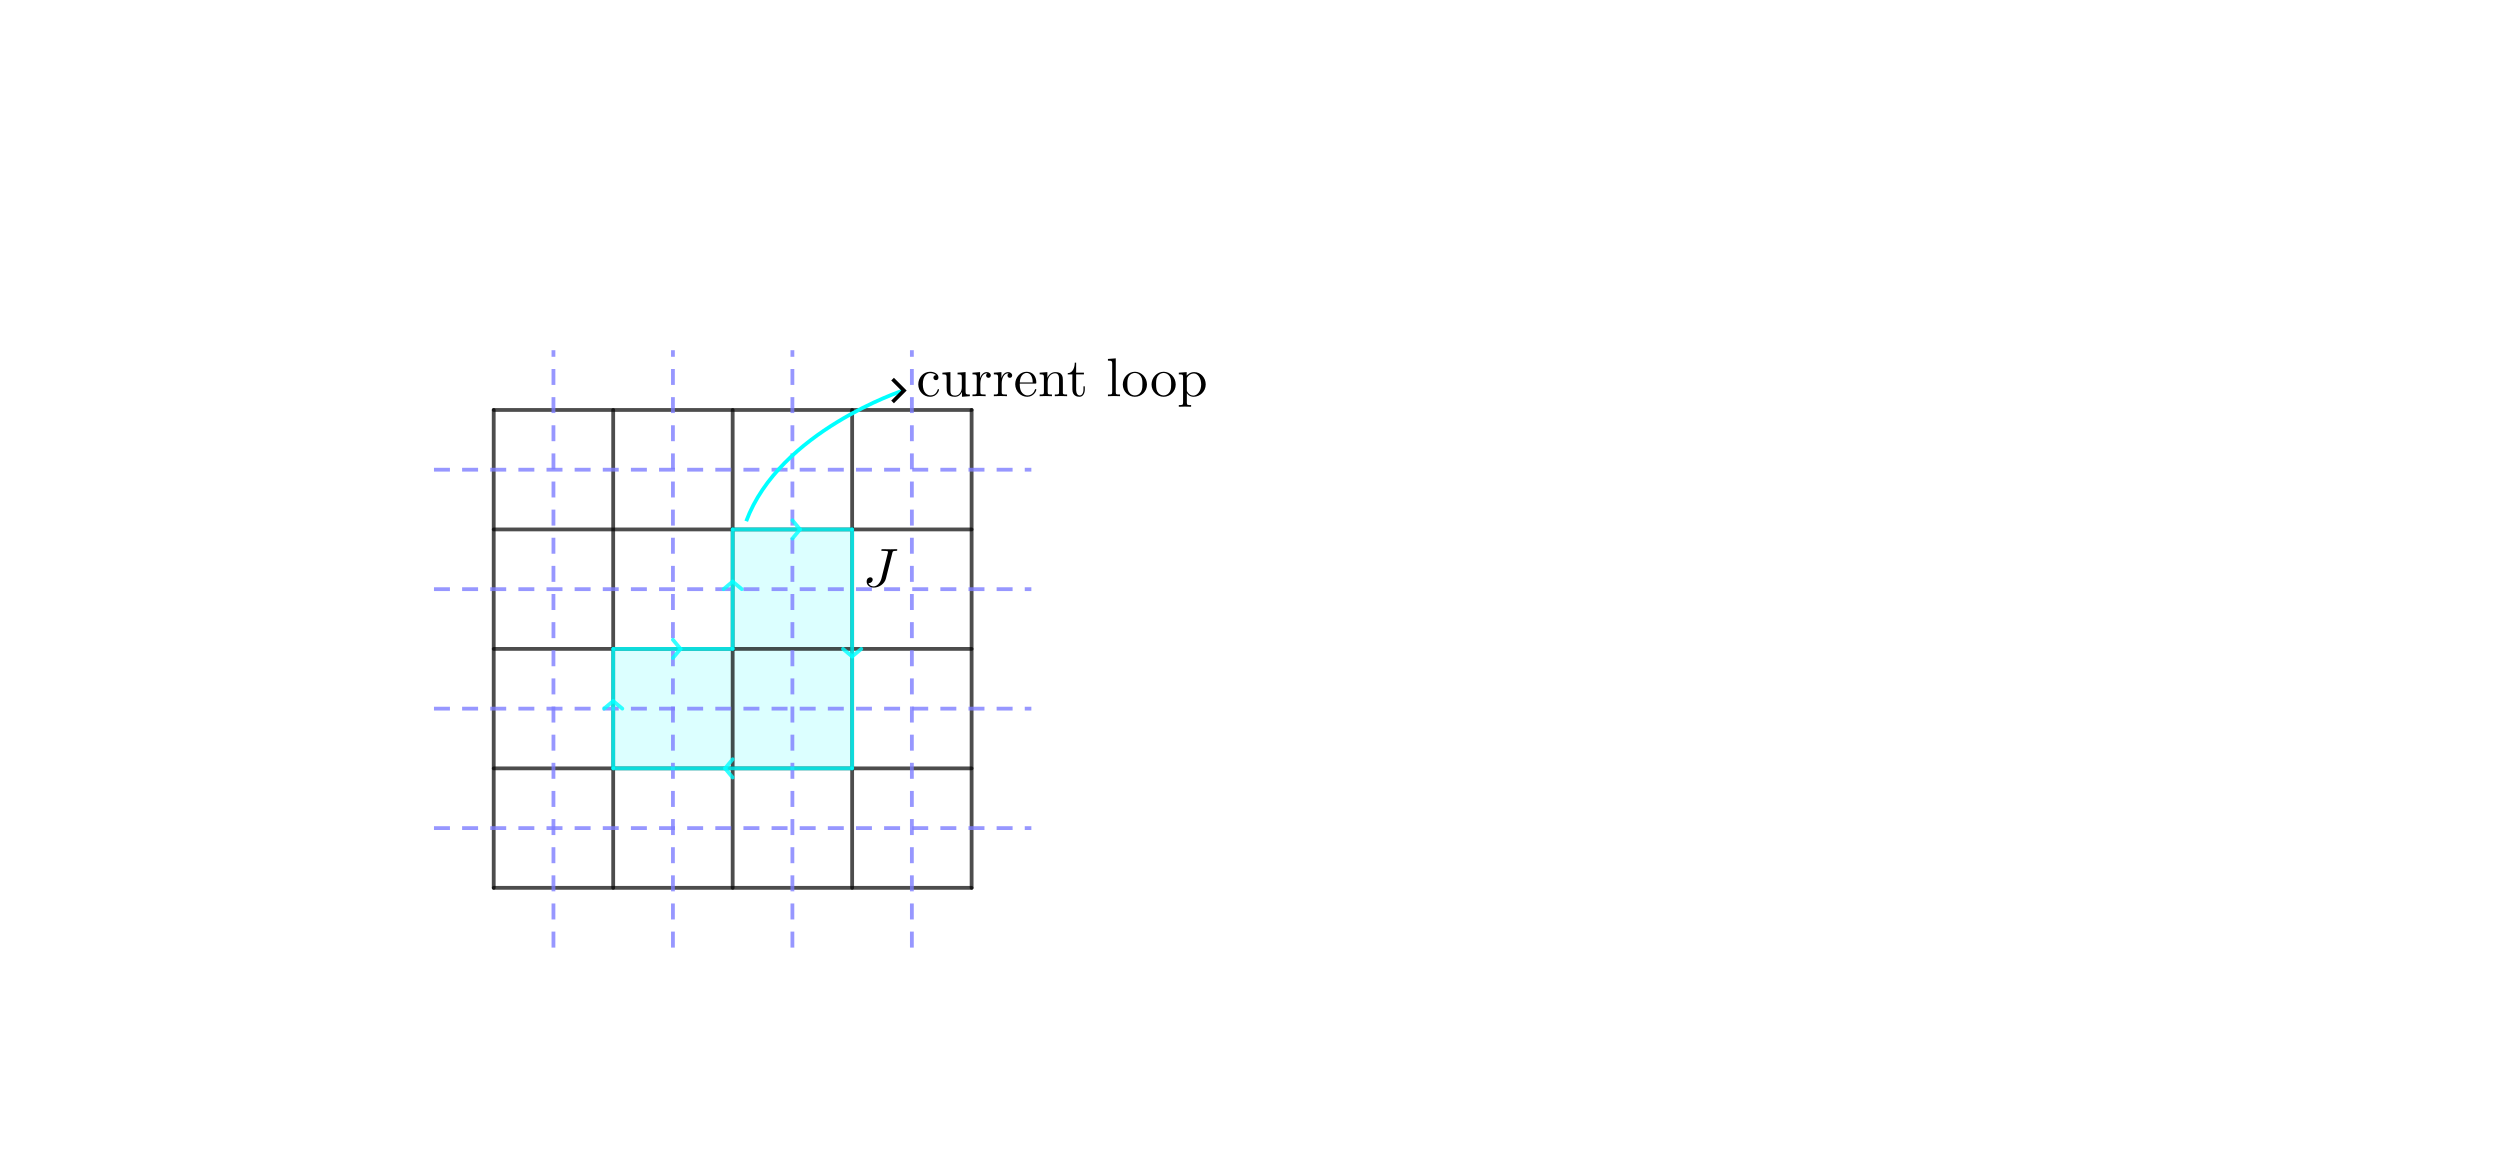<?xml version="1.0" encoding="UTF-8" standalone="no"?>
<svg
   version="1.1"
   width="1644"
   height="770"
   id="svg39"
   sodipodi:docname="EM_matter.svg"
   xml:space="preserve"
   inkscape:export-filename="../Documents/课程/ChenJingyuan/homework/EM_matter.pdf"
   inkscape:export-xdpi="96"
   inkscape:export-ydpi="96"
   inkscape:version="1.3 (0e150ed, 2023-07-21)"
   xmlns:inkscape="http://www.inkscape.org/namespaces/inkscape"
   xmlns:sodipodi="http://sodipodi.sourceforge.net/DTD/sodipodi-0.dtd"
   xmlns:xlink="http://www.w3.org/1999/xlink"
   xmlns="http://www.w3.org/2000/svg"
   xmlns:svg="http://www.w3.org/2000/svg"><sodipodi:namedview
     id="namedview39"
     pagecolor="#ffffff"
     bordercolor="#000000"
     borderopacity="0.25"
     inkscape:showpageshadow="2"
     inkscape:pageopacity="0.0"
     inkscape:pagecheckerboard="0"
     inkscape:deskcolor="#d1d1d1"
     inkscape:zoom="1.0474424"
     inkscape:cx="579.98417"
     inkscape:cy="373.76758"
     inkscape:window-width="1392"
     inkscape:window-height="1018"
     inkscape:window-x="166"
     inkscape:window-y="25"
     inkscape:window-maximized="0"
     inkscape:current-layer="svg39" /><defs
     id="defs1"><marker
       style="overflow:visible"
       id="ArrowWide"
       refX="0"
       refY="0"
       orient="auto-start-reverse"
       inkscape:stockid="Wide arrow"
       markerWidth="1"
       markerHeight="1"
       viewBox="0 0 1 1"
       inkscape:isstock="true"
       inkscape:collect="always"
       preserveAspectRatio="xMidYMid"><path
         style="fill:none;stroke:context-stroke;stroke-width:1;stroke-linecap:butt"
         d="M 3,-3 0,0 3,3"
         transform="rotate(180,0.125,0)"
         sodipodi:nodetypes="ccc"
         id="path120" /></marker><clipPath
       clipPathUnits="userSpaceOnUse"
       id="clipPath42"><g
         id="g44"><g
           id="g43"><path
             fill="none"
             stroke="none"
             d="M 0,0 H 1644 V 770 H 0 Z"
             id="path42" /></g></g></clipPath><clipPath
       clipPathUnits="userSpaceOnUse"
       id="clipPath44"><g
         id="g46"><g
           id="g45"><path
             fill="none"
             stroke="none"
             d="M 0,0 H 1644 V 770 H 0 Z"
             id="path44" /></g></g></clipPath><clipPath
       clipPathUnits="userSpaceOnUse"
       id="clipPath46"><g
         id="g48"><g
           id="g47"><path
             fill="none"
             stroke="none"
             d="M 0,0 H 1644 V 770 H 0 Z"
             id="path46" /></g></g></clipPath><clipPath
       clipPathUnits="userSpaceOnUse"
       id="clipPath48"><g
         id="g50"><g
           id="g49"><path
             fill="none"
             stroke="none"
             d="M 0,0 H 1644 V 770 H 0 Z"
             id="path48" /></g></g></clipPath><clipPath
       clipPathUnits="userSpaceOnUse"
       id="clipPath50"><g
         id="g52"><g
           id="g51"><path
             fill="none"
             stroke="none"
             d="M 0,0 H 1644 V 770 H 0 Z"
             id="path50" /></g></g></clipPath><clipPath
       clipPathUnits="userSpaceOnUse"
       id="clipPath52"><g
         id="g54"><g
           id="g53"><path
             fill="none"
             stroke="none"
             d="M 0,0 H 1644 V 770 H 0 Z"
             id="path52" /></g></g></clipPath><clipPath
       clipPathUnits="userSpaceOnUse"
       id="clipPath54"><g
         id="g56"><g
           id="g55"><path
             fill="none"
             stroke="none"
             d="M 0,0 H 1644 V 770 H 0 Z"
             id="path54" /></g></g></clipPath><clipPath
       clipPathUnits="userSpaceOnUse"
       id="clipPath56"><g
         id="g58"><g
           id="g57"><path
             fill="none"
             stroke="none"
             d="M 0,0 H 1644 V 770 H 0 Z"
             id="path56" /></g></g></clipPath><clipPath
       clipPathUnits="userSpaceOnUse"
       id="clipPath58"><g
         id="g60"><g
           id="g59"><path
             fill="none"
             stroke="none"
             d="M 0,0 H 1644 V 770 H 0 Z"
             id="path58" /></g></g></clipPath><clipPath
       clipPathUnits="userSpaceOnUse"
       id="clipPath60"><g
         id="g62"><g
           id="g61"><path
             fill="none"
             stroke="none"
             d="M 0,0 H 1644 V 770 H 0 Z"
             id="path60" /></g></g></clipPath><clipPath
       clipPathUnits="userSpaceOnUse"
       id="clipPath62"><g
         id="g64"><g
           id="g63"><path
             fill="none"
             stroke="none"
             d="M 0,0 H 1644 V 770 H 0 Z"
             id="path62" /></g></g></clipPath><clipPath
       clipPathUnits="userSpaceOnUse"
       id="clipPath64"><g
         id="g66"><g
           id="g65"><path
             fill="none"
             stroke="none"
             d="M 0,0 H 1644 V 770 H 0 Z"
             id="path64" /></g></g></clipPath><clipPath
       clipPathUnits="userSpaceOnUse"
       id="clipPath66"><g
         id="g68"><g
           id="g67"><path
             fill="none"
             stroke="none"
             d="M 0,0 H 1644 V 770 H 0 Z"
             id="path66" /></g></g></clipPath><clipPath
       clipPathUnits="userSpaceOnUse"
       id="clipPath68"><g
         id="g70"><g
           id="g69"><path
             fill="none"
             stroke="none"
             d="M 0,0 H 1644 V 770 H 0 Z"
             id="path68" /></g></g></clipPath><clipPath
       clipPathUnits="userSpaceOnUse"
       id="clipPath70"><g
         id="g72"><g
           id="g71"><path
             fill="none"
             stroke="none"
             d="M 0,0 H 1644 V 770 H 0 Z"
             id="path70" /></g></g></clipPath><clipPath
       clipPathUnits="userSpaceOnUse"
       id="clipPath72"><g
         id="g74"><g
           id="g73"><path
             fill="none"
             stroke="none"
             d="M 0,0 H 1644 V 770 H 0 Z"
             id="path72" /></g></g></clipPath><clipPath
       clipPathUnits="userSpaceOnUse"
       id="clipPath74"><g
         id="g76"><g
           id="g75"><path
             fill="none"
             stroke="none"
             d="M 0,0 H 1644 V 770 H 0 Z"
             id="path74" /></g></g></clipPath><clipPath
       clipPathUnits="userSpaceOnUse"
       id="clipPath76"><g
         id="g78"><g
           id="g77"><path
             fill="none"
             stroke="none"
             d="M 0,0 H 1644 V 770 H 0 Z"
             id="path76" /></g></g></clipPath><clipPath
       clipPathUnits="userSpaceOnUse"
       id="clipPath78"><g
         id="g80"><g
           id="g79"><path
             fill="none"
             stroke="none"
             d="M 0,0 H 1644 V 770 H 0 Z"
             id="path78" /></g></g></clipPath><clipPath
       clipPathUnits="userSpaceOnUse"
       id="clipPath80"><g
         id="g82"><g
           id="g81"><path
             fill="none"
             stroke="none"
             d="M 0,0 H 1644 V 770 H 0 Z"
             id="path80" /></g></g></clipPath><clipPath
       clipPathUnits="userSpaceOnUse"
       id="clipPath82"><g
         id="g84"><g
           id="g83"><path
             fill="none"
             stroke="none"
             d="M 0,0 H 1644 V 770 H 0 Z"
             id="path82" /></g></g></clipPath><clipPath
       clipPathUnits="userSpaceOnUse"
       id="clipPath84"><g
         id="g86"><g
           id="g85"><path
             fill="none"
             stroke="none"
             d="M 0,0 H 1644 V 770 H 0 Z"
             id="path84" /></g></g></clipPath><clipPath
       clipPathUnits="userSpaceOnUse"
       id="clipPath86"><g
         id="g88"><g
           id="g87"><path
             fill="none"
             stroke="none"
             d="M 0,0 H 1644 V 770 H 0 Z"
             id="path86" /></g></g></clipPath><clipPath
       clipPathUnits="userSpaceOnUse"
       id="clipPath88"><g
         id="g90"><g
           id="g89"><path
             fill="none"
             stroke="none"
             d="M 0,0 H 1644 V 770 H 0 Z"
             id="path88" /></g></g></clipPath><clipPath
       clipPathUnits="userSpaceOnUse"
       id="clipPath90"><g
         id="g92"><g
           id="g91"><path
             fill="none"
             stroke="none"
             d="M 0,0 H 1644 V 770 H 0 Z"
             id="path90" /></g></g></clipPath><clipPath
       clipPathUnits="userSpaceOnUse"
       id="clipPath92"><g
         id="g94"><g
           id="g93"><path
             fill="none"
             stroke="none"
             d="M 0,0 H 1644 V 770 H 0 Z"
             id="path92" /></g></g></clipPath><clipPath
       clipPathUnits="userSpaceOnUse"
       id="clipPath94"><g
         id="g96"><g
           id="g95"><path
             fill="none"
             stroke="none"
             d="M 0,0 H 1644 V 770 H 0 Z"
             id="path94" /></g></g></clipPath><clipPath
       clipPathUnits="userSpaceOnUse"
       id="clipPath96"><g
         id="g98"><g
           id="g97"><path
             fill="none"
             stroke="none"
             d="M 0,0 H 1644 V 770 H 0 Z"
             id="path96" /></g></g></clipPath><clipPath
       clipPathUnits="userSpaceOnUse"
       id="clipPath98"><g
         id="g100"><g
           id="g99"><path
             fill="none"
             stroke="none"
             d="M 0,0 H 1644 V 770 H 0 Z"
             id="path98" /></g></g></clipPath><clipPath
       clipPathUnits="userSpaceOnUse"
       id="clipPath100"><g
         id="g102"><g
           id="g101"><path
             fill="none"
             stroke="none"
             d="M 0,0 H 1644 V 770 H 0 Z"
             id="path100" /></g></g></clipPath><clipPath
       clipPathUnits="userSpaceOnUse"
       id="clipPath102"><g
         id="g104"><g
           id="g103"><path
             fill="none"
             stroke="none"
             d="M 0,0 H 1644 V 770 H 0 Z"
             id="path102" /></g></g></clipPath><clipPath
       clipPathUnits="userSpaceOnUse"
       id="clipPath104"><g
         id="g106"><g
           id="g105"><path
             fill="none"
             stroke="none"
             d="M 0,0 H 1644 V 770 H 0 Z"
             id="path104" /></g></g></clipPath><clipPath
       clipPathUnits="userSpaceOnUse"
       id="clipPath106"><g
         id="g108"><g
           id="g107"><path
             fill="none"
             stroke="none"
             d="M 0,0 H 1644 V 770 H 0 Z"
             id="path106" /></g></g></clipPath><clipPath
       clipPathUnits="userSpaceOnUse"
       id="clipPath108"><g
         id="g110"><g
           id="g109"><path
             fill="none"
             stroke="none"
             d="M 0,0 H 1644 V 770 H 0 Z"
             id="path108" /></g></g></clipPath><clipPath
       clipPathUnits="userSpaceOnUse"
       id="clipPath110"><g
         id="g112"><g
           id="g111"><path
             fill="none"
             stroke="none"
             d="M 0,0 H 1644 V 770 H 0 Z"
             id="path110" /></g></g></clipPath><clipPath
       clipPathUnits="userSpaceOnUse"
       id="clipPath112"><g
         id="g114"><g
           id="g113"><path
             fill="none"
             stroke="none"
             d="M 0,0 H 1644 V 770 H 0 Z"
             id="path112" /></g></g></clipPath><clipPath
       clipPathUnits="userSpaceOnUse"
       id="clipPath114"><g
         id="g116"><g
           id="g115"><path
             fill="none"
             stroke="none"
             d="M 0,0 H 1644 V 770 H 0 Z"
             id="path114" /></g></g></clipPath><clipPath
       clipPathUnits="userSpaceOnUse"
       id="clipPath116"><g
         id="g118"><g
           id="g117"><path
             fill="none"
             stroke="none"
             d="M 0,0 H 1644 V 770 H 0 Z"
             id="path116" /></g></g></clipPath><g
       id="g1"><g
         id="glyph-0-0"><path
           d="M 9.703 -10.938 C 9.844 -11.531 9.891 -11.688 10.875 -11.688 C 11.156 -11.688 11.359 -11.688 11.359 -12.031 C 11.359 -12.203 11.25 -12.25 11.109 -12.25 C 10.656 -12.25 9.562 -12.203 9.109 -12.203 C 8.516 -12.203 7.062 -12.25 6.469 -12.25 C 6.312 -12.25 6.094 -12.25 6.094 -11.891 C 6.094 -11.688 6.25 -11.688 6.703 -11.688 C 7.125 -11.688 7.297 -11.688 7.75 -11.656 C 8.172 -11.609 8.312 -11.547 8.312 -11.297 C 8.312 -11.188 8.266 -11.062 8.234 -10.922 L 6.172 -2.688 C 5.734 -0.953 4.516 0 3.594 0 C 3.125 0 2.172 -0.172 1.891 -1.109 C 1.938 -1.094 2.062 -1.094 2.094 -1.094 C 2.797 -1.094 3.266 -1.703 3.266 -2.234 C 3.266 -2.812 2.781 -3 2.469 -3 C 2.156 -3 1.281 -2.781 1.281 -1.562 C 1.281 -0.453 2.219 0.391 3.641 0.391 C 5.297 0.391 7.156 -0.797 7.609 -2.562 Z M 9.703 -10.938 "
           id="path1" /></g></g><clipPath
       id="clip-0"><path
         clip-rule="nonzero"
         d="M 0 0 L 11 0 L 11 13.199 L 0 13.199 Z M 0 0 "
         id="path2-3" /></clipPath><g
       id="g9"><g
         id="glyph-0-0-8"><path
           d="M 2.094 -3.906 C 2.094 -6.828 3.562 -7.594 4.516 -7.594 C 4.688 -7.594 5.812 -7.562 6.438 -6.922 C 5.703 -6.875 5.594 -6.328 5.594 -6.094 C 5.594 -5.625 5.922 -5.281 6.422 -5.281 C 6.891 -5.281 7.25 -5.578 7.25 -6.109 C 7.25 -7.344 5.891 -8.031 4.5 -8.031 C 2.266 -8.031 0.609 -6.094 0.609 -3.875 C 0.609 -1.578 2.391 0.203 4.469 0.203 C 6.875 0.203 7.438 -1.953 7.438 -2.141 C 7.438 -2.312 7.266 -2.312 7.203 -2.312 C 7.047 -2.312 7.016 -2.234 6.984 -2.141 C 6.453 -0.469 5.297 -0.25 4.625 -0.25 C 3.672 -0.25 2.094 -1.016 2.094 -3.906 Z M 2.094 -3.906 "
           id="path1-0" /></g><g
         id="glyph-0-1"><path
           d="M 7.016 -1.422 L 7.016 0.203 L 9.594 0 L 9.594 -0.562 C 8.344 -0.562 8.203 -0.688 8.203 -1.562 L 8.203 -7.922 L 5.562 -7.734 L 5.562 -7.172 C 6.812 -7.172 6.953 -7.047 6.953 -6.172 L 6.953 -2.984 C 6.953 -1.422 6.094 -0.203 4.797 -0.203 C 3.281 -0.203 3.203 -1.047 3.203 -1.969 L 3.203 -7.922 L 0.578 -7.734 L 0.578 -7.172 C 1.969 -7.172 1.969 -7.125 1.969 -5.531 L 1.969 -2.828 C 1.969 -1.438 1.969 0.203 4.703 0.203 C 5.703 0.203 6.5 -0.312 7.016 -1.422 Z M 7.016 -1.422 "
           id="path2-2" /></g><g
         id="glyph-0-2"><path
           d="M 3 -5.953 L 3 -7.922 L 0.5 -7.734 L 0.5 -7.172 C 1.766 -7.172 1.906 -7.047 1.906 -6.172 L 1.906 -1.359 C 1.906 -0.562 1.703 -0.562 0.5 -0.562 L 0.5 0 C 1.203 -0.016 2.047 -0.047 2.547 -0.047 C 3.266 -0.047 4.109 -0.047 4.828 0 L 4.828 -0.562 L 4.453 -0.562 C 3.125 -0.562 3.078 -0.75 3.078 -1.406 L 3.078 -4.156 C 3.078 -5.938 3.844 -7.531 5.203 -7.531 C 5.328 -7.531 5.359 -7.531 5.406 -7.516 C 5.344 -7.5 4.984 -7.281 4.984 -6.812 C 4.984 -6.312 5.359 -6.047 5.766 -6.047 C 6.078 -6.047 6.531 -6.266 6.531 -6.828 C 6.531 -7.406 5.969 -7.922 5.203 -7.922 C 3.891 -7.922 3.25 -6.719 3 -5.953 Z M 3 -5.953 "
           id="path3-4" /></g><g
         id="glyph-0-3"><path
           d="M 2.016 -4.516 C 2.109 -7.188 3.625 -7.641 4.234 -7.641 C 6.078 -7.641 6.266 -5.219 6.266 -4.516 Z M 1.984 -4.141 L 7 -4.141 C 7.391 -4.141 7.438 -4.141 7.438 -4.516 C 7.438 -6.297 6.469 -8.031 4.234 -8.031 C 2.156 -8.031 0.5 -6.188 0.5 -3.953 C 0.5 -1.547 2.391 0.203 4.453 0.203 C 6.641 0.203 7.438 -1.797 7.438 -2.141 C 7.438 -2.312 7.297 -2.344 7.203 -2.344 C 7.047 -2.344 7.016 -2.234 6.984 -2.094 C 6.344 -0.25 4.734 -0.25 4.562 -0.25 C 3.656 -0.25 2.938 -0.797 2.531 -1.453 C 1.984 -2.312 1.984 -3.5 1.984 -4.141 Z M 1.984 -4.141 "
           id="path4-8" /></g><g
         id="glyph-0-4"><path
           d="M 1.969 -6.172 L 1.969 -1.359 C 1.969 -0.562 1.781 -0.562 0.578 -0.562 L 0.578 0 C 1.203 -0.016 2.109 -0.047 2.594 -0.047 C 3.062 -0.047 4 -0.016 4.609 0 L 4.609 -0.562 C 3.406 -0.562 3.203 -0.562 3.203 -1.359 L 3.203 -4.656 C 3.203 -6.531 4.484 -7.531 5.625 -7.531 C 6.766 -7.531 6.953 -6.562 6.953 -5.547 L 6.953 -1.359 C 6.953 -0.562 6.766 -0.562 5.562 -0.562 L 5.562 0 C 6.188 -0.016 7.109 -0.047 7.594 -0.047 C 8.047 -0.047 8.984 -0.016 9.594 0 L 9.594 -0.562 C 8.656 -0.562 8.219 -0.562 8.203 -1.094 L 8.203 -4.516 C 8.203 -6.062 8.203 -6.625 7.641 -7.266 C 7.391 -7.562 6.797 -7.922 5.766 -7.922 C 4.453 -7.922 3.609 -7.156 3.109 -6.047 L 3.109 -7.922 L 0.578 -7.734 L 0.578 -7.172 C 1.828 -7.172 1.969 -7.047 1.969 -6.172 Z M 1.969 -6.172 "
           id="path5-3" /></g><g
         id="glyph-0-5"><path
           d="M 3.109 -7.172 L 5.672 -7.172 L 5.672 -7.734 L 3.109 -7.734 L 3.109 -11.031 L 2.656 -11.031 C 2.641 -9.562 2.094 -7.641 0.344 -7.562 L 0.344 -7.172 L 1.859 -7.172 L 1.859 -2.219 C 1.859 -0.016 3.531 0.203 4.172 0.203 C 5.453 0.203 5.953 -1.078 5.953 -2.219 L 5.953 -3.25 L 5.5 -3.25 L 5.5 -2.266 C 5.5 -0.938 4.969 -0.25 4.312 -0.25 C 3.109 -0.25 3.109 -1.891 3.109 -2.188 Z M 3.109 -7.172 "
           id="path6-9" /></g><g
         id="glyph-0-6"><path
           d="M 3.172 -12.453 L 0.594 -12.25 L 0.594 -11.688 C 1.844 -11.688 1.984 -11.562 1.984 -10.688 L 1.984 -1.359 C 1.984 -0.562 1.797 -0.562 0.594 -0.562 L 0.594 0 C 1.188 -0.016 2.141 -0.047 2.578 -0.047 C 3.031 -0.047 3.906 -0.016 4.578 0 L 4.578 -0.562 C 3.375 -0.562 3.172 -0.562 3.172 -1.359 Z M 3.172 -12.453 "
           id="path7-0" /></g><g
         id="glyph-0-7"><path
           d="M 8.453 -3.844 C 8.453 -6.141 6.656 -8.031 4.484 -8.031 C 2.234 -8.031 0.5 -6.078 0.5 -3.844 C 0.5 -1.531 2.375 0.203 4.469 0.203 C 6.641 0.203 8.453 -1.562 8.453 -3.844 Z M 4.484 -0.25 C 3.719 -0.25 2.922 -0.625 2.438 -1.453 C 1.984 -2.234 1.984 -3.344 1.984 -3.984 C 1.984 -4.688 1.984 -5.656 2.422 -6.438 C 2.906 -7.266 3.75 -7.641 4.469 -7.641 C 5.25 -7.641 6.031 -7.25 6.5 -6.469 C 6.953 -5.703 6.953 -4.656 6.953 -3.984 C 6.953 -3.344 6.953 -2.375 6.562 -1.578 C 6.172 -0.766 5.375 -0.25 4.484 -0.25 Z M 4.484 -0.25 "
           id="path8-5" /></g><g
         id="glyph-0-8"><path
           d="M 3.078 -6.75 L 3.078 -7.922 L 0.5 -7.734 L 0.5 -7.172 C 1.781 -7.172 1.906 -7.062 1.906 -6.281 L 1.906 2.109 C 1.906 2.922 1.703 2.922 0.5 2.922 L 0.5 3.484 C 1.109 3.469 2.047 3.422 2.516 3.422 C 3 3.422 3.906 3.469 4.531 3.484 L 4.531 2.922 C 3.344 2.922 3.141 2.922 3.141 2.109 L 3.141 -1.062 C 3.234 -0.766 3.984 0.203 5.344 0.203 C 7.484 0.203 9.344 -1.562 9.344 -3.875 C 9.344 -6.156 7.609 -7.922 5.594 -7.922 C 4.203 -7.922 3.438 -7.141 3.078 -6.75 Z M 3.141 -2.047 L 3.141 -6.047 C 3.656 -6.953 4.531 -7.484 5.453 -7.484 C 6.766 -7.484 7.859 -5.906 7.859 -3.875 C 7.859 -1.703 6.594 -0.203 5.281 -0.203 C 4.562 -0.203 3.875 -0.562 3.391 -1.297 C 3.141 -1.672 3.141 -1.688 3.141 -2.047 Z M 3.141 -2.047 "
           id="path9-2" /></g></g><g
       id="g1-3"><g
         id="glyph-0-0-7"><path
           d="M 19.406 -21.875 C 19.688 -23.062 19.766 -23.375 21.734 -23.375 C 22.297 -23.375 22.703 -23.375 22.703 -24.062 C 22.703 -24.391 22.484 -24.484 22.203 -24.484 C 21.297 -24.484 19.109 -24.391 18.219 -24.391 C 17.031 -24.391 14.125 -24.484 12.938 -24.484 C 12.625 -24.484 12.188 -24.484 12.188 -23.781 C 12.188 -23.375 12.484 -23.375 13.406 -23.375 C 14.234 -23.375 14.594 -23.375 15.484 -23.312 C 16.359 -23.203 16.609 -23.094 16.609 -22.594 C 16.609 -22.375 16.531 -22.125 16.453 -21.844 L 12.328 -5.375 C 11.469 -1.906 9.031 0 7.172 0 C 6.234 0 4.344 -0.359 3.766 -2.219 C 3.875 -2.188 4.125 -2.188 4.203 -2.188 C 5.594 -2.188 6.531 -3.406 6.531 -4.484 C 6.531 -5.625 5.562 -5.984 4.953 -5.984 C 4.297 -5.984 2.547 -5.562 2.547 -3.125 C 2.547 -0.891 4.453 0.781 7.281 0.781 C 10.578 0.781 14.312 -1.578 15.203 -5.125 Z M 19.406 -21.875 "
           id="path1-9" /></g></g><clipPath
       id="clip-0-0"><path
         clip-rule="nonzero"
         d="M 0 0 L 21 0 L 21 26.398 L 0 26.398 Z M 0 0 "
         id="path2-23" /></clipPath><g
       id="g9-0"><g
         id="glyph-0-0-3"><path
           d="M 4.203 -7.812 C 4.203 -13.656 7.141 -15.172 9.031 -15.172 C 9.359 -15.172 11.625 -15.125 12.875 -13.844 C 11.406 -13.734 11.188 -12.656 11.188 -12.188 C 11.188 -11.266 11.828 -10.547 12.844 -10.547 C 13.766 -10.547 14.484 -11.156 14.484 -12.234 C 14.484 -14.672 11.766 -16.062 9 -16.062 C 4.516 -16.062 1.219 -12.188 1.219 -7.75 C 1.219 -3.156 4.766 0.391 8.922 0.391 C 13.734 0.391 14.875 -3.906 14.875 -4.266 C 14.875 -4.625 14.516 -4.625 14.422 -4.625 C 14.094 -4.625 14.016 -4.484 13.953 -4.266 C 12.906 -0.938 10.578 -0.5 9.25 -0.5 C 7.344 -0.5 4.203 -2.047 4.203 -7.812 Z M 4.203 -7.812 "
           id="path1-98" /></g><g
         id="glyph-0-1-6"><path
           d="M 14.016 -2.828 L 14.016 0.391 L 19.188 0 L 19.188 -1.109 C 16.672 -1.109 16.391 -1.359 16.391 -3.125 L 16.391 -15.844 L 11.109 -15.453 L 11.109 -14.344 C 13.625 -14.344 13.906 -14.094 13.906 -12.328 L 13.906 -5.953 C 13.906 -2.828 12.188 -0.391 9.578 -0.391 C 6.562 -0.391 6.422 -2.078 6.422 -3.938 L 6.422 -15.844 L 1.141 -15.453 L 1.141 -14.344 C 3.938 -14.344 3.938 -14.234 3.938 -11.047 L 3.938 -5.672 C 3.938 -2.875 3.938 0.391 9.391 0.391 C 11.406 0.391 12.984 -0.609 14.016 -2.828 Z M 14.016 -2.828 "
           id="path2-5" /></g><g
         id="glyph-0-2-7"><path
           d="M 5.984 -11.906 L 5.984 -15.844 L 1 -15.453 L 1 -14.344 C 3.516 -14.344 3.797 -14.094 3.797 -12.328 L 3.797 -2.719 C 3.797 -1.109 3.406 -1.109 1 -1.109 L 1 0 C 2.406 -0.031 4.094 -0.109 5.094 -0.109 C 6.531 -0.109 8.219 -0.109 9.641 0 L 9.641 -1.109 L 8.891 -1.109 C 6.234 -1.109 6.172 -1.5 6.172 -2.797 L 6.172 -8.312 C 6.172 -11.875 7.672 -15.062 10.406 -15.062 C 10.656 -15.062 10.719 -15.062 10.797 -15.031 C 10.688 -14.984 9.969 -14.562 9.969 -13.625 C 9.969 -12.625 10.719 -12.078 11.516 -12.078 C 12.156 -12.078 13.047 -12.516 13.047 -13.656 C 13.047 -14.812 11.938 -15.844 10.406 -15.844 C 7.781 -15.844 6.484 -13.453 5.984 -11.906 Z M 5.984 -11.906 "
           id="path3-6" /></g><g
         id="glyph-0-3-2"><path
           d="M 4.016 -9.031 C 4.234 -14.375 7.25 -15.281 8.469 -15.281 C 12.156 -15.281 12.516 -10.438 12.516 -9.031 Z M 3.984 -8.281 L 13.984 -8.281 C 14.781 -8.281 14.875 -8.281 14.875 -9.031 C 14.875 -12.594 12.938 -16.062 8.469 -16.062 C 4.297 -16.062 1 -12.375 1 -7.891 C 1 -3.078 4.766 0.391 8.891 0.391 C 13.266 0.391 14.875 -3.578 14.875 -4.266 C 14.875 -4.625 14.594 -4.703 14.422 -4.703 C 14.094 -4.703 14.016 -4.484 13.953 -4.203 C 12.688 -0.5 9.469 -0.5 9.109 -0.5 C 7.312 -0.5 5.875 -1.578 5.062 -2.906 C 3.984 -4.625 3.984 -7 3.984 -8.281 Z M 3.984 -8.281 "
           id="path4-7" /></g><g
         id="glyph-0-4-0"><path
           d="M 3.938 -12.328 L 3.938 -2.719 C 3.938 -1.109 3.547 -1.109 1.141 -1.109 L 1.141 0 C 2.406 -0.031 4.234 -0.109 5.203 -0.109 C 6.125 -0.109 8 -0.031 9.219 0 L 9.219 -1.109 C 6.812 -1.109 6.422 -1.109 6.422 -2.719 L 6.422 -9.328 C 6.422 -13.047 8.969 -15.062 11.266 -15.062 C 13.516 -15.062 13.906 -13.125 13.906 -11.078 L 13.906 -2.719 C 13.906 -1.109 13.516 -1.109 11.109 -1.109 L 11.109 0 C 12.375 -0.031 14.203 -0.109 15.172 -0.109 C 16.094 -0.109 17.969 -0.031 19.188 0 L 19.188 -1.109 C 17.312 -1.109 16.422 -1.109 16.391 -2.188 L 16.391 -9.031 C 16.391 -12.125 16.391 -13.234 15.281 -14.516 C 14.781 -15.125 13.594 -15.844 11.516 -15.844 C 8.891 -15.844 7.203 -14.312 6.203 -12.078 L 6.203 -15.844 L 1.141 -15.453 L 1.141 -14.344 C 3.656 -14.344 3.938 -14.094 3.938 -12.328 Z M 3.938 -12.328 "
           id="path5-39" /></g><g
         id="glyph-0-5-9"><path
           d="M 6.203 -14.344 L 11.328 -14.344 L 11.328 -15.453 L 6.203 -15.453 L 6.203 -22.047 L 5.312 -22.047 C 5.266 -19.109 4.203 -15.281 0.688 -15.125 L 0.688 -14.344 L 3.734 -14.344 L 3.734 -4.453 C 3.734 -0.031 7.062 0.391 8.359 0.391 C 10.906 0.391 11.906 -2.156 11.906 -4.453 L 11.906 -6.484 L 11.016 -6.484 L 11.016 -4.516 C 11.016 -1.859 9.938 -0.5 8.609 -0.5 C 6.203 -0.5 6.203 -3.766 6.203 -4.375 Z M 6.203 -14.344 "
           id="path6-91" /></g><g
         id="glyph-0-6-7"><path
           d="M 6.344 -24.891 L 1.188 -24.484 L 1.188 -23.375 C 3.688 -23.375 3.984 -23.125 3.984 -21.375 L 3.984 -2.719 C 3.984 -1.109 3.578 -1.109 1.188 -1.109 L 1.188 0 C 2.359 -0.031 4.266 -0.109 5.156 -0.109 C 6.062 -0.109 7.812 -0.031 9.141 0 L 9.141 -1.109 C 6.734 -1.109 6.344 -1.109 6.344 -2.719 Z M 6.344 -24.891 "
           id="path7-2" /></g><g
         id="glyph-0-7-3"><path
           d="M 16.891 -7.672 C 16.891 -12.266 13.297 -16.062 8.969 -16.062 C 4.484 -16.062 1 -12.156 1 -7.672 C 1 -3.047 4.734 0.391 8.922 0.391 C 13.266 0.391 16.891 -3.125 16.891 -7.672 Z M 8.969 -0.5 C 7.422 -0.5 5.844 -1.25 4.875 -2.906 C 3.984 -4.484 3.984 -6.672 3.984 -7.953 C 3.984 -9.359 3.984 -11.297 4.844 -12.875 C 5.812 -14.516 7.5 -15.281 8.922 -15.281 C 10.5 -15.281 12.047 -14.484 12.984 -12.938 C 13.906 -11.406 13.906 -9.328 13.906 -7.953 C 13.906 -6.672 13.906 -4.734 13.125 -3.156 C 12.328 -1.547 10.75 -0.5 8.969 -0.5 Z M 8.969 -0.5 "
           id="path8-6" /></g><g
         id="glyph-0-8-5"><path
           d="M 6.172 -13.484 L 6.172 -15.844 L 1 -15.453 L 1 -14.344 C 3.547 -14.344 3.797 -14.125 3.797 -12.547 L 3.797 4.234 C 3.797 5.844 3.406 5.844 1 5.844 L 1 6.953 C 2.219 6.922 4.094 6.844 5.016 6.844 C 5.984 6.844 7.812 6.922 9.078 6.953 L 9.078 5.844 C 6.672 5.844 6.281 5.844 6.281 4.234 L 6.281 -2.109 C 6.453 -1.547 7.953 0.391 10.688 0.391 C 14.953 0.391 18.688 -3.125 18.688 -7.75 C 18.688 -12.297 15.203 -15.844 11.188 -15.844 C 8.391 -15.844 6.891 -14.266 6.172 -13.484 Z M 6.281 -4.094 L 6.281 -12.078 C 7.312 -13.906 9.078 -14.953 10.906 -14.953 C 13.516 -14.953 15.703 -11.797 15.703 -7.75 C 15.703 -3.406 13.203 -0.391 10.547 -0.391 C 9.109 -0.391 7.75 -1.109 6.781 -2.578 C 6.281 -3.328 6.281 -3.375 6.281 -4.094 Z M 6.281 -4.094 "
           id="path9-5" /></g></g></defs><path
     fill="#00ffff"
     stroke="none"
     paint-order="stroke fill markers"
     fill-rule="evenodd"
     d="m 403.235,426.718 h 78.567 v -78.567 h 78.567 v 157.134 h -157.134 z"
     fill-opacity="0.137"
     id="path2"
     clip-path="url(#clipPath114)" /><path
     fill="none"
     stroke="#000000"
     paint-order="fill stroke markers"
     d="m 324.668,583.852 h 314.267"
     stroke-opacity="0.698"
     stroke-linecap="round"
     stroke-linejoin="round"
     stroke-miterlimit="10"
     stroke-width="2.5"
     id="path3"
     clip-path="url(#clipPath112)" /><path
     fill="none"
     stroke="#000000"
     paint-order="fill stroke markers"
     d="m 324.668,505.285 h 314.267"
     stroke-opacity="0.698"
     stroke-linecap="round"
     stroke-linejoin="round"
     stroke-miterlimit="10"
     stroke-width="2.5"
     id="path4"
     clip-path="url(#clipPath110)" /><path
     fill="none"
     stroke="#000000"
     paint-order="fill stroke markers"
     d="m 324.668,426.718 h 314.267"
     stroke-opacity="0.698"
     stroke-linecap="round"
     stroke-linejoin="round"
     stroke-miterlimit="10"
     stroke-width="2.5"
     id="path5"
     clip-path="url(#clipPath108)" /><path
     fill="none"
     stroke="#000000"
     paint-order="fill stroke markers"
     d="m 324.668,348.151 h 314.267"
     stroke-opacity="0.698"
     stroke-linecap="round"
     stroke-linejoin="round"
     stroke-miterlimit="10"
     stroke-width="2.5"
     id="path6"
     clip-path="url(#clipPath106)" /><path
     fill="none"
     stroke="#000000"
     paint-order="fill stroke markers"
     d="m 324.668,269.584 h 314.267"
     stroke-opacity="0.698"
     stroke-linecap="round"
     stroke-linejoin="round"
     stroke-miterlimit="10"
     stroke-width="2.5"
     id="path7"
     clip-path="url(#clipPath104)" /><path
     fill="none"
     stroke="#000000"
     paint-order="fill stroke markers"
     d="M 324.668,583.852 V 269.584"
     stroke-opacity="0.698"
     stroke-linecap="round"
     stroke-linejoin="round"
     stroke-miterlimit="10"
     stroke-width="2.5"
     id="path8"
     clip-path="url(#clipPath102)" /><path
     fill="none"
     stroke="#000000"
     paint-order="fill stroke markers"
     d="M 403.235,583.852 V 269.584"
     stroke-opacity="0.698"
     stroke-linecap="round"
     stroke-linejoin="round"
     stroke-miterlimit="10"
     stroke-width="2.5"
     id="path9"
     clip-path="url(#clipPath100)" /><path
     fill="none"
     stroke="#000000"
     paint-order="fill stroke markers"
     d="M 481.801,583.852 V 269.584"
     stroke-opacity="0.698"
     stroke-linecap="round"
     stroke-linejoin="round"
     stroke-miterlimit="10"
     stroke-width="2.5"
     id="path10"
     clip-path="url(#clipPath98)" /><path
     fill="none"
     stroke="#000000"
     paint-order="fill stroke markers"
     d="M 560.368,583.852 V 269.584"
     stroke-opacity="0.698"
     stroke-linecap="round"
     stroke-linejoin="round"
     stroke-miterlimit="10"
     stroke-width="2.5"
     id="path11"
     clip-path="url(#clipPath96)" /><path
     fill="none"
     stroke="#000000"
     paint-order="fill stroke markers"
     d="M 638.935,583.852 V 269.584"
     stroke-opacity="0.698"
     stroke-linecap="round"
     stroke-linejoin="round"
     stroke-miterlimit="10"
     stroke-width="2.5"
     id="path12"
     clip-path="url(#clipPath94)" /><path
     fill="none"
     stroke="#7d7dff"
     paint-order="fill stroke markers"
     d="M 285.384,544.568 H 678.218"
     stroke-opacity="0.8"
     stroke-linejoin="round"
     stroke-miterlimit="10"
     stroke-width="2.5"
     stroke-dasharray="10.5, 8"
     id="path13"
     clip-path="url(#clipPath92)" /><path
     fill="none"
     stroke="#7d7dff"
     paint-order="fill stroke markers"
     d="M 285.384,466.001 H 678.218"
     stroke-opacity="0.8"
     stroke-linejoin="round"
     stroke-miterlimit="10"
     stroke-width="2.5"
     stroke-dasharray="10.5, 8"
     id="path14"
     clip-path="url(#clipPath90)" /><path
     fill="none"
     stroke="#7d7dff"
     paint-order="fill stroke markers"
     d="M 285.384,387.434 H 678.218"
     stroke-opacity="0.8"
     stroke-linejoin="round"
     stroke-miterlimit="10"
     stroke-width="2.5"
     stroke-dasharray="10.5, 8"
     id="path15"
     clip-path="url(#clipPath88)" /><path
     fill="none"
     stroke="#7d7dff"
     paint-order="fill stroke markers"
     d="M 285.384,308.868 H 678.218"
     stroke-opacity="0.8"
     stroke-linejoin="round"
     stroke-miterlimit="10"
     stroke-width="2.5"
     stroke-dasharray="10.5, 8"
     id="path16"
     clip-path="url(#clipPath86)" /><path
     fill="none"
     stroke="#7d7dff"
     paint-order="fill stroke markers"
     d="M 363.951,623.135 V 230.301"
     stroke-opacity="0.8"
     stroke-linejoin="round"
     stroke-miterlimit="10"
     stroke-width="2.5"
     stroke-dasharray="10.5, 8"
     id="path17"
     clip-path="url(#clipPath84)" /><path
     fill="none"
     stroke="#7d7dff"
     paint-order="fill stroke markers"
     d="M 442.518,623.135 V 230.301"
     stroke-opacity="0.8"
     stroke-linejoin="round"
     stroke-miterlimit="10"
     stroke-width="2.5"
     stroke-dasharray="10.5, 8"
     id="path18"
     clip-path="url(#clipPath82)" /><path
     fill="none"
     stroke="#7d7dff"
     paint-order="fill stroke markers"
     d="M 521.085,623.135 V 230.301"
     stroke-opacity="0.8"
     stroke-linejoin="round"
     stroke-miterlimit="10"
     stroke-width="2.5"
     stroke-dasharray="10.5, 8"
     id="path19"
     clip-path="url(#clipPath80)" /><path
     fill="none"
     stroke="#7d7dff"
     paint-order="fill stroke markers"
     d="M 599.652,623.135 V 230.301"
     stroke-opacity="0.8"
     stroke-linejoin="round"
     stroke-miterlimit="10"
     stroke-width="2.5"
     stroke-dasharray="10.5, 8"
     id="path20"
     clip-path="url(#clipPath78)" /><path
     fill="none"
     stroke="#00ffff"
     paint-order="fill stroke markers"
     d="m 447.518,426.718 -5,6"
     stroke-opacity="0.8"
     stroke-linecap="round"
     stroke-linejoin="round"
     stroke-miterlimit="10"
     stroke-width="2.5"
     id="path21"
     clip-path="url(#clipPath76)" /><path
     fill="none"
     stroke="#00ffff"
     paint-order="fill stroke markers"
     d="m 447.518,426.718 -5,-6"
     stroke-opacity="0.8"
     stroke-linecap="round"
     stroke-linejoin="round"
     stroke-miterlimit="10"
     stroke-width="2.5"
     id="path22"
     clip-path="url(#clipPath74)" /><path
     fill="none"
     stroke="#00ffff"
     paint-order="fill stroke markers"
     d="m 403.235,426.718 h 78.567"
     stroke-opacity="0.8"
     stroke-linecap="round"
     stroke-linejoin="round"
     stroke-miterlimit="10"
     stroke-width="2.5"
     id="path23"
     clip-path="url(#clipPath72)" /><path
     fill="none"
     stroke="#00ffff"
     paint-order="fill stroke markers"
     d="m 481.801,382.434 6,5"
     stroke-opacity="0.8"
     stroke-linecap="round"
     stroke-linejoin="round"
     stroke-miterlimit="10"
     stroke-width="2.5"
     id="path24"
     clip-path="url(#clipPath70)" /><path
     fill="none"
     stroke="#00ffff"
     paint-order="fill stroke markers"
     d="m 481.801,382.434 -6,5"
     stroke-opacity="0.8"
     stroke-linecap="round"
     stroke-linejoin="round"
     stroke-miterlimit="10"
     stroke-width="2.5"
     id="path25"
     clip-path="url(#clipPath68)" /><path
     fill="none"
     stroke="#00ffff"
     paint-order="fill stroke markers"
     d="M 481.801,426.718 V 348.151"
     stroke-opacity="0.8"
     stroke-linecap="round"
     stroke-linejoin="round"
     stroke-miterlimit="10"
     stroke-width="2.5"
     id="path26"
     clip-path="url(#clipPath66)" /><path
     fill="none"
     stroke="#00ffff"
     paint-order="fill stroke markers"
     d="m 526.085,348.151 -5,6"
     stroke-opacity="0.8"
     stroke-linecap="round"
     stroke-linejoin="round"
     stroke-miterlimit="10"
     stroke-width="2.5"
     id="path27"
     clip-path="url(#clipPath64)" /><path
     fill="none"
     stroke="#00ffff"
     paint-order="fill stroke markers"
     d="m 526.085,348.151 -5,-6"
     stroke-opacity="0.8"
     stroke-linecap="round"
     stroke-linejoin="round"
     stroke-miterlimit="10"
     stroke-width="2.5"
     id="path28"
     clip-path="url(#clipPath62)" /><path
     fill="none"
     stroke="#00ffff"
     paint-order="fill stroke markers"
     d="m 481.801,348.151 h 78.567"
     stroke-opacity="0.8"
     stroke-linecap="round"
     stroke-linejoin="round"
     stroke-miterlimit="10"
     stroke-width="2.5"
     id="path29"
     clip-path="url(#clipPath60)" /><path
     fill="none"
     stroke="#00ffff"
     paint-order="fill stroke markers"
     d="m 560.368,431.718 -6,-5"
     stroke-opacity="0.8"
     stroke-linecap="round"
     stroke-linejoin="round"
     stroke-miterlimit="10"
     stroke-width="2.5"
     id="path30"
     clip-path="url(#clipPath58)" /><path
     fill="none"
     stroke="#00ffff"
     paint-order="fill stroke markers"
     d="m 560.368,431.718 6,-5"
     stroke-opacity="0.8"
     stroke-linecap="round"
     stroke-linejoin="round"
     stroke-miterlimit="10"
     stroke-width="2.5"
     id="path31"
     clip-path="url(#clipPath56)" /><path
     fill="none"
     stroke="#00ffff"
     paint-order="fill stroke markers"
     d="m 560.368,348.151 v 157.134"
     stroke-opacity="0.8"
     stroke-linecap="round"
     stroke-linejoin="round"
     stroke-miterlimit="10"
     stroke-width="2.5"
     id="path32"
     clip-path="url(#clipPath54)" /><path
     fill="none"
     stroke="#00ffff"
     paint-order="fill stroke markers"
     d="m 476.801,505.285 5,-6"
     stroke-opacity="0.8"
     stroke-linecap="round"
     stroke-linejoin="round"
     stroke-miterlimit="10"
     stroke-width="2.5"
     id="path33"
     clip-path="url(#clipPath52)" /><path
     fill="none"
     stroke="#00ffff"
     paint-order="fill stroke markers"
     d="m 476.801,505.285 5,6"
     stroke-opacity="0.8"
     stroke-linecap="round"
     stroke-linejoin="round"
     stroke-miterlimit="10"
     stroke-width="2.5"
     id="path34"
     clip-path="url(#clipPath50)" /><path
     fill="none"
     stroke="#00ffff"
     paint-order="fill stroke markers"
     d="M 560.368,505.285 H 403.235"
     stroke-opacity="0.8"
     stroke-linecap="round"
     stroke-linejoin="round"
     stroke-miterlimit="10"
     stroke-width="2.5"
     id="path35"
     clip-path="url(#clipPath48)" /><path
     fill="none"
     stroke="#00ffff"
     paint-order="fill stroke markers"
     d="m 403.235,461.001 6,5"
     stroke-opacity="0.8"
     stroke-linecap="round"
     stroke-linejoin="round"
     stroke-miterlimit="10"
     stroke-width="2.5"
     id="path36"
     clip-path="url(#clipPath46)" /><path
     fill="none"
     stroke="#00ffff"
     paint-order="fill stroke markers"
     d="m 403.235,461.001 -6,5"
     stroke-opacity="0.8"
     stroke-linecap="round"
     stroke-linejoin="round"
     stroke-miterlimit="10"
     stroke-width="2.5"
     id="path37"
     clip-path="url(#clipPath44)" /><path
     fill="none"
     stroke="#00ffff"
     paint-order="fill stroke markers"
     d="M 403.235,505.285 V 426.718"
     stroke-opacity="0.8"
     stroke-linecap="round"
     stroke-linejoin="round"
     stroke-miterlimit="10"
     stroke-width="2.5"
     id="path38"
     clip-path="url(#clipPath42)" /><use
     xlink:href="#glyph-0-0-7"
     x="-2.273"
     y="25.248"
     id="use2-9"
     style="fill:#000000;fill-opacity:1"
     clip-path="url(#clipPath6)"
     transform="translate(569.632,360.371)" /><g
     id="g119"
     transform="translate(603.734,235.587)"><g
       fill="#000000"
       fill-opacity="1"
       id="g10"><use
         xlink:href="#glyph-0-0-3"
         x="-1.093"
         y="24.947"
         id="use9" /></g><g
       fill="#000000"
       fill-opacity="1"
       id="g11"><use
         xlink:href="#glyph-0-1-6"
         x="14.846"
         y="24.947"
         id="use10" /></g><g
       fill="#000000"
       fill-opacity="1"
       id="g12"><use
         xlink:href="#glyph-0-2-7"
         x="34.773"
         y="24.947"
         id="use11" /></g><g
       fill="#000000"
       fill-opacity="1"
       id="g13"><use
         xlink:href="#glyph-0-2-7"
         x="48.821"
         y="24.947"
         id="use12" /></g><g
       fill="#000000"
       fill-opacity="1"
       id="g14"><use
         xlink:href="#glyph-0-3-2"
         x="62.869"
         y="24.947"
         id="use13" /></g><g
       fill="#000000"
       fill-opacity="1"
       id="g15"><use
         xlink:href="#glyph-0-4-0"
         x="78.808"
         y="24.947"
         id="use14" /></g><g
       fill="#000000"
       fill-opacity="1"
       id="g16"><use
         xlink:href="#glyph-0-5-9"
         x="97.731"
         y="24.947"
         id="use15" /></g><g
       fill="#000000"
       fill-opacity="1"
       id="g17"><use
         xlink:href="#glyph-0-6-7"
         x="123.658"
         y="24.947"
         id="use16" /></g><g
       fill="#000000"
       fill-opacity="1"
       id="g18"><use
         xlink:href="#glyph-0-7-3"
         x="133.621"
         y="24.947"
         id="use17" /></g><g
       fill="#000000"
       fill-opacity="1"
       id="g19"><use
         xlink:href="#glyph-0-7-3"
         x="152.522"
         y="24.947"
         id="use18" /><use
         xlink:href="#glyph-0-8-5"
         x="170.455"
         y="24.947"
         id="use19" /></g></g><path
     style="fill:none;stroke:#00ffff;stroke-width:2.5;paint-order:fill markers stroke;marker-end:url(#ArrowWide);stroke-dasharray:none"
     d="m 490.719,342.74 c 21.958,-59.192 103.108,-85.924 103.108,-85.924"
     id="path119" /></svg>
